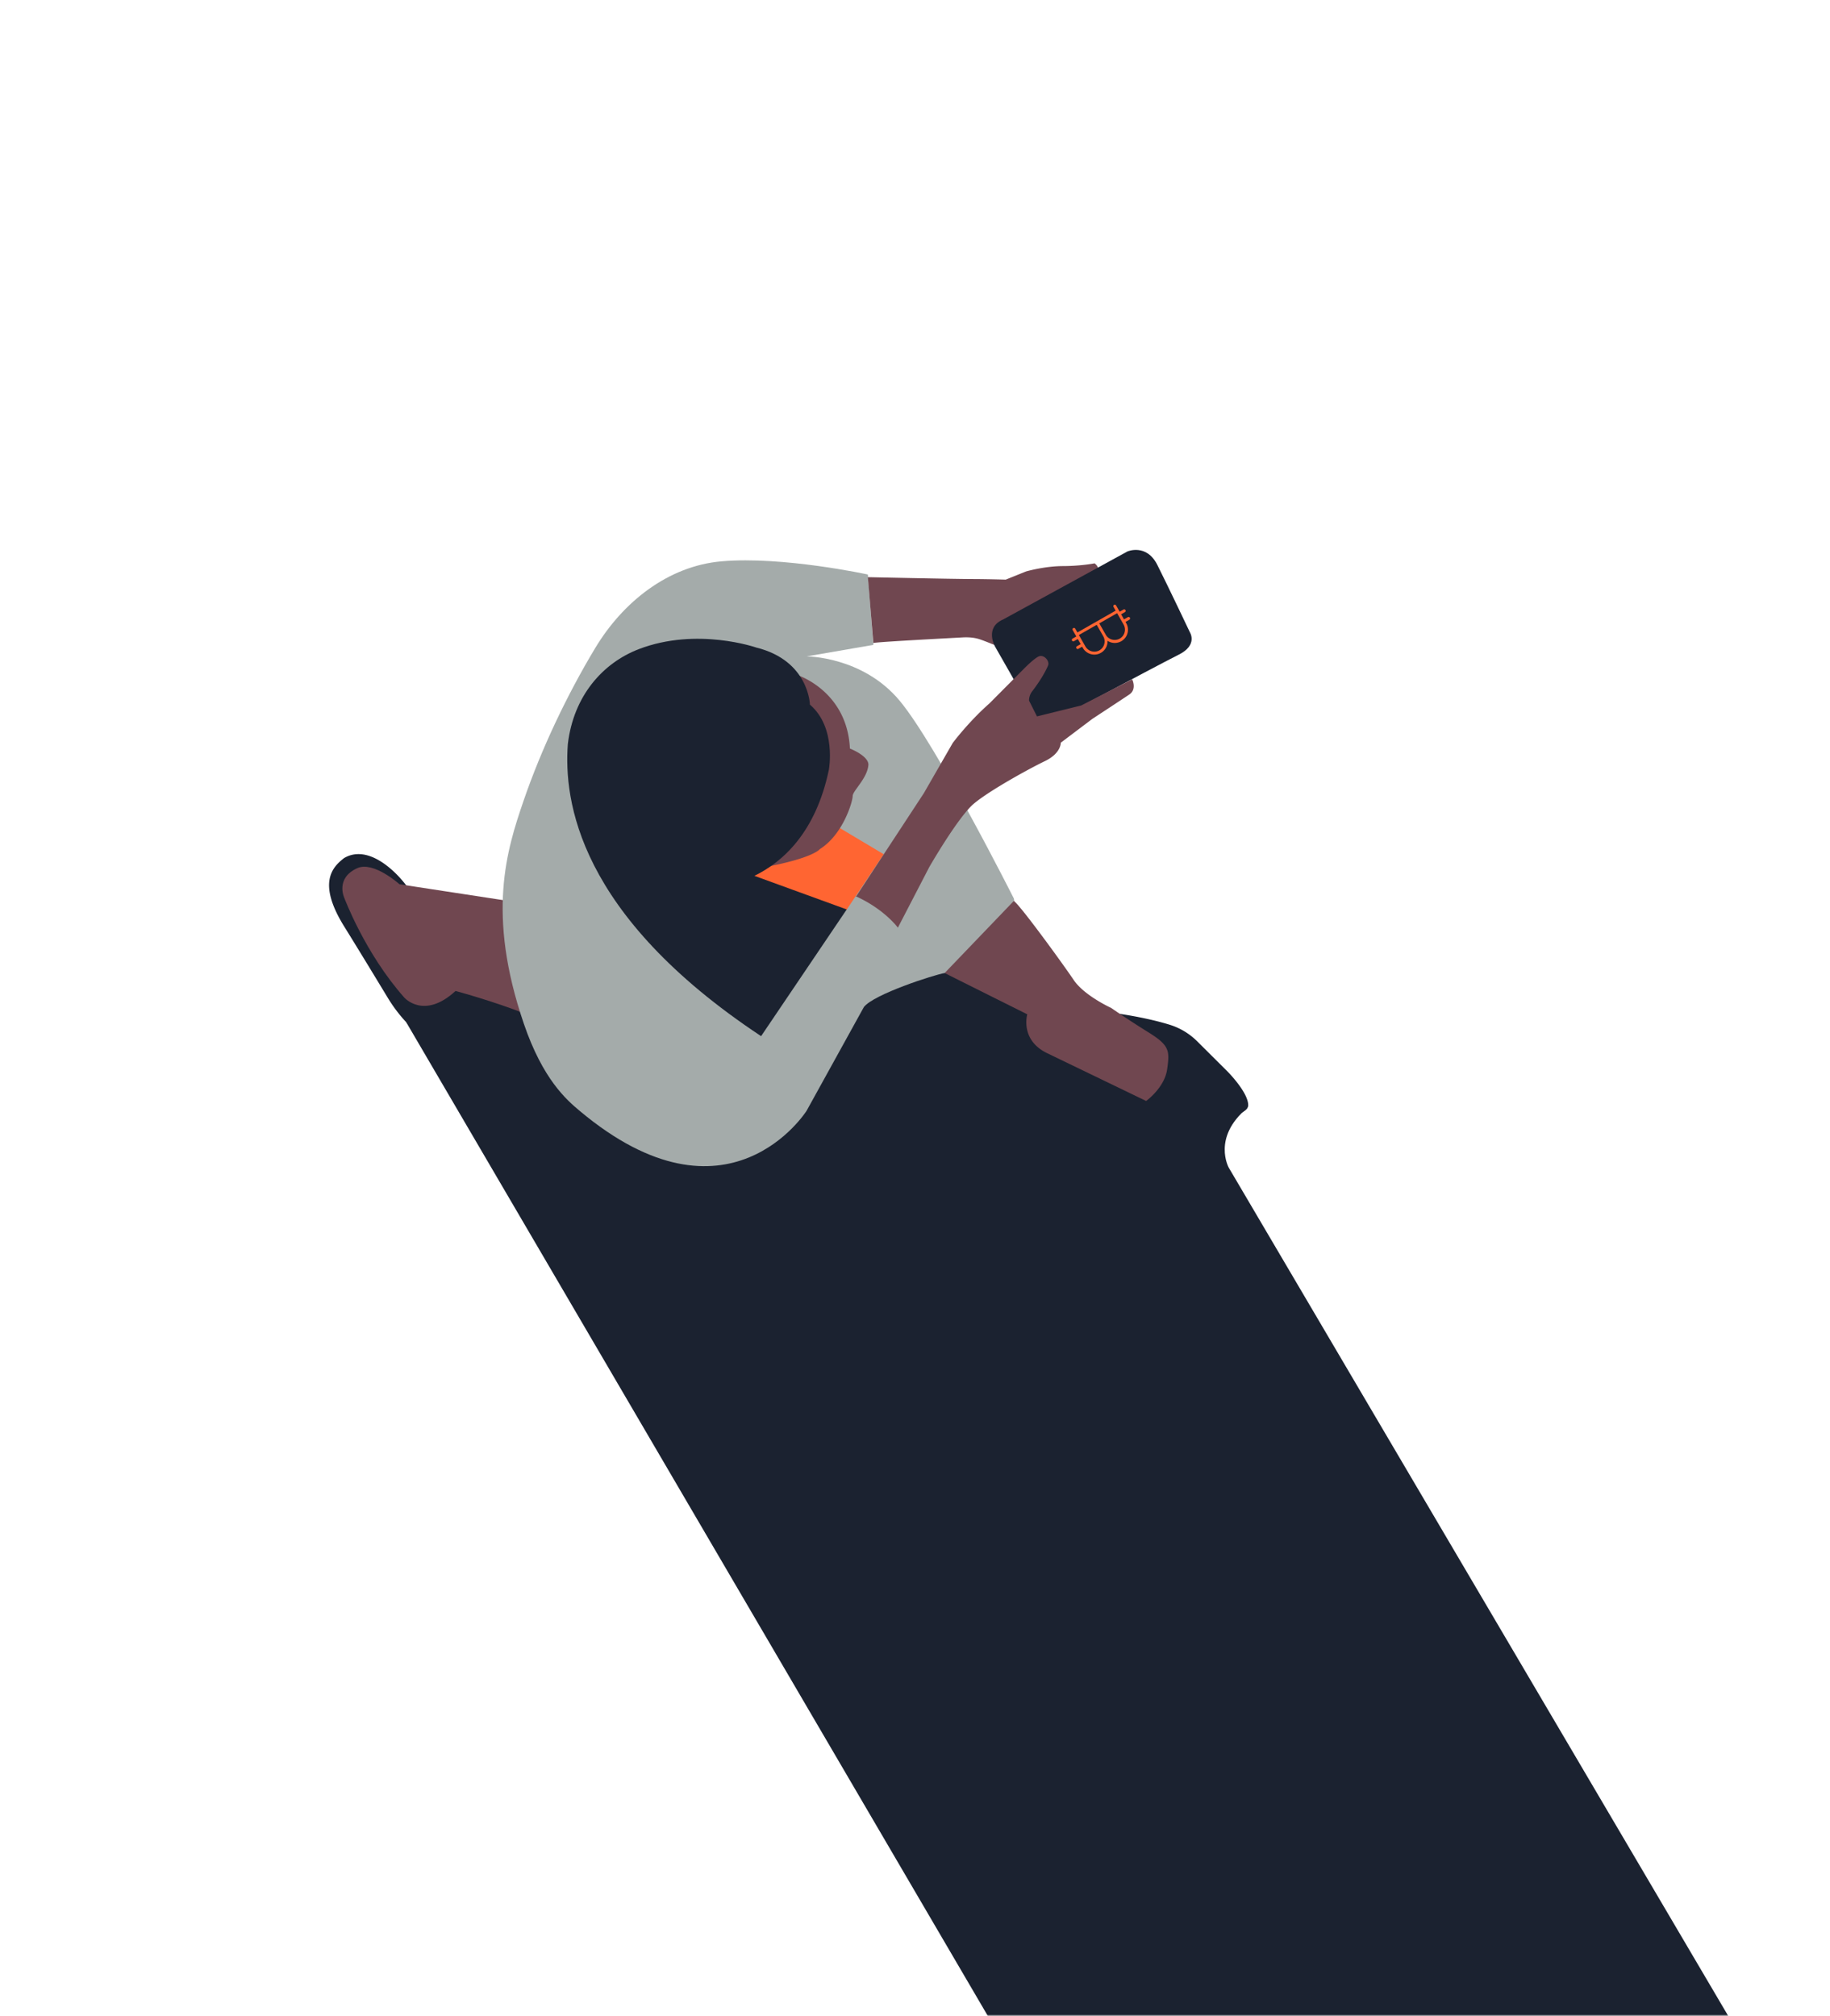 <svg xmlns="http://www.w3.org/2000/svg" xmlns:xlink="http://www.w3.org/1999/xlink" width="581" height="640" viewBox="0 0 581 640"><defs><rect id="usecase-start-a" width="581" height="640" x="0" y="0"/></defs><g fill="none" fill-rule="evenodd"><mask id="usecase-start-b" fill="#fff"><use xlink:href="#usecase-start-a"/></mask><g mask="url(#usecase-start-b)"><g transform="translate(104 173.846)"><path fill="#1b2230" d="M464.039 499.031l-177.935-302.19s-5.34-9.589 5.854-18.881L144.316 91.05l-119.36 59.613L228.213 497.93l235.826 1.101z"/><path fill="#1b2230" d="M5.243 98.57c-3.756 2.893-8.547 7.915.06 21.76 4.155 6.682 10.232 16.688 13.83 22.63a46.707 46.707 0 0 0 8.38 10.245c4.394 4.031 10.89 9.353 17.253 12.208 2.336 1.048 11.092 4.674 15.253 3.011 2.036-.814 2.307-4.222 1.474-7.244-2.537-9.199-8.44-25.082-8.44-25.082S25.36 109.393 26.196 109.39c.837-.003-10.927-16.708-20.953-10.821m210.974 58.851l.18.156a6.22 6.22 0 0 0 1.093.72l40.684 21.82a6.97 6.97 0 0 0 1.482.592c2.225.605 8.679 2.077 16.746 1.382 0 0 15.9-.881 15.887-5.066-.011-4.186-6.727-10.86-6.727-10.86l-9.455-9.406a21.348 21.348 0 0 0-8.716-5.264c-3.551-1.101-8.985-2.452-16.822-3.615a7.301 7.301 0 0 0-.414-.048l-28.44-2.63c-6.716-.62-10.53 7.73-5.498 12.219"/><path fill="#704750" d="M60.52 112.643s-5.698-.835-37.678-5.753c0 0-8.253-7.433-13.403-5.12-7.038 3.164-4.161 9.354-4.161 9.354s6.5 17.557 19.095 31.75c0 0 6.234 7.12 16.253-2.111 0 0 11.947 3.181 22.575 7.417l-2.68-35.537z"/><path fill="#A4ABAA" d="M84.978 31.882c8.79-14.61 23.114-26.04 40.1-27.521 19.444-1.696 46.46 4.19 46.46 4.19l1.736 22.338-21.177 3.657s17.84-.045 29.598 14.15c11.756 14.195 36.165 62.669 36.165 62.669s1.69 5.853-3.314 12.563c-3.335 4.472-9.839 9.73-18.633 11.144-3.303.532-22.575 6.751-25.646 10.803l-18.18 32.915s-24.91 39.579-72.072.018c-4.171-3.5-11.662-9.955-17.713-27.67-11.896-34.831-5.434-55.13-.095-70.705 5.697-16.62 13.857-33.736 22.77-48.55"/><path fill="#FF6532" d="M122.63 119.162l42.123-4.132 11.812-17.68-15.523-9.262s-35.181 6.651-38.412 31.074"/><path fill="#704750" d="M195.913 135.072l26.234 13.104s-2.486 8.375 6.731 12.535l31.009 14.977s5.848-4.2 6.666-10.062c.821-5.862.816-7.533-5.89-11.7-6.707-4.167-11.901-7.787-11.901-7.787s-8.54-3.887-11.902-8.9c-3.363-5.011-17.322-24.206-19-25.039l-21.947 22.872zM243.505 5.003s-4.18.847-10.04.865c-5.859.015-11.713 1.706-11.713 1.706l-6.44 2.596s-5.74-.165-10.393-.181c-7.125-.025-33.378-.601-33.378-.601h.002-.003l1.734 20.92c.366-.318 22.003-1.442 27.614-1.751 1.253-.07 3.673-.264 6.184.567 2.515.828 8.892 3.574 8.892 3.574l18.613-20.39a28.032 28.032 0 0 0 8.938-3.96c2.507-1.679-.01-3.345-.01-3.345"/><path fill="#1b2230" d="M214.472 22.825l39.49-21.605s6.011-2.597 9.469 4.271c3.46 6.87 10.377 21.466 10.377 21.466s2.495 3.968-3.46 6.974c-9.275 4.68-43.743 23.252-43.743 23.252L211.917 31.43s-3.455-6.008 2.555-8.605"/><path fill="#704750" d="M167.738 110.862l21.572-32.894 9.161-15.929s5.002-6.708 11.681-12.587l10.85-10.91s3.144-3.238 4.757-3.98c1.645-.756 3.598 1.444 2.979 2.896-1.37 3.214-3.904 6.714-5.023 8.154a4.817 4.817 0 0 0-1.01 2.968l2.525 5.015 14.05-3.472 16.167-8.298s1.585 3.148-.922 4.83c-2.506 1.682-11.718 7.727-11.718 7.727l-10.022 7.561s.154 3.365-5.09 5.872c-4.773 2.286-17.464 9.257-22.474 13.456-5.01 4.197-14.17 20.125-14.17 20.125l-9.99 19.277s-4.202-5.846-13.42-10.005m-18.61-70.248s15.916 4.977 16.805 23.385c0 0 5.704 2.195 5.872 5.005-.168 4.318-4.997 8.384-4.992 10.057.004 1.674-2.984 12.184-10.452 16.877 0 0-2.347 3.413-22.96 6.653l15.727-61.977z"/><path fill="#1b2230" d="M135.519 104.211c9.218-4.506 19.497-13.947 23.64-33.692 0 0 2.473-13.398-6.021-20.662 0 0-.284-13.983-17.034-18.12 0 0-18.804-6.586-37.278.495-11.42 4.376-20.74 14.81-22.546 30.152-1.326 17.747 3.162 54.168 61.358 92.724l27.183-40.228-29.302-10.669z"/><path fill="#FF6532" d="M247.083 27.7l-2.08-3.642 5.666-3.234 2.079 3.642a3.262 3.262 0 0 1-5.665 3.235m-2.024 4.91a3.266 3.266 0 0 1-4.45-1.214l-2.08-3.641 5.666-3.234 2.08 3.641a3.265 3.265 0 0 1-1.216 4.449m6.936-2.887a4.2 4.2 0 0 0 1.563-5.72l-.233-.405 1.215-.694a.466.466 0 1 0-.462-.809l-1.214.693-.923-1.618 1.213-.693a.466.466 0 0 0-.462-.81l-1.214.694-1.154-2.024a.467.467 0 0 0-.81.462l.693 1.214-12.14 6.93-.693-1.212a.464.464 0 1 0-.808.461l1.155 2.023-1.214.693a.467.467 0 0 0 .462.81l1.213-.694.925 1.62-1.214.692a.467.467 0 0 0 .462.81l1.214-.693.23.404a4.192 4.192 0 0 0 7.827-2.269 4.193 4.193 0 0 0 4.37.135"/></g></g></g></svg>
